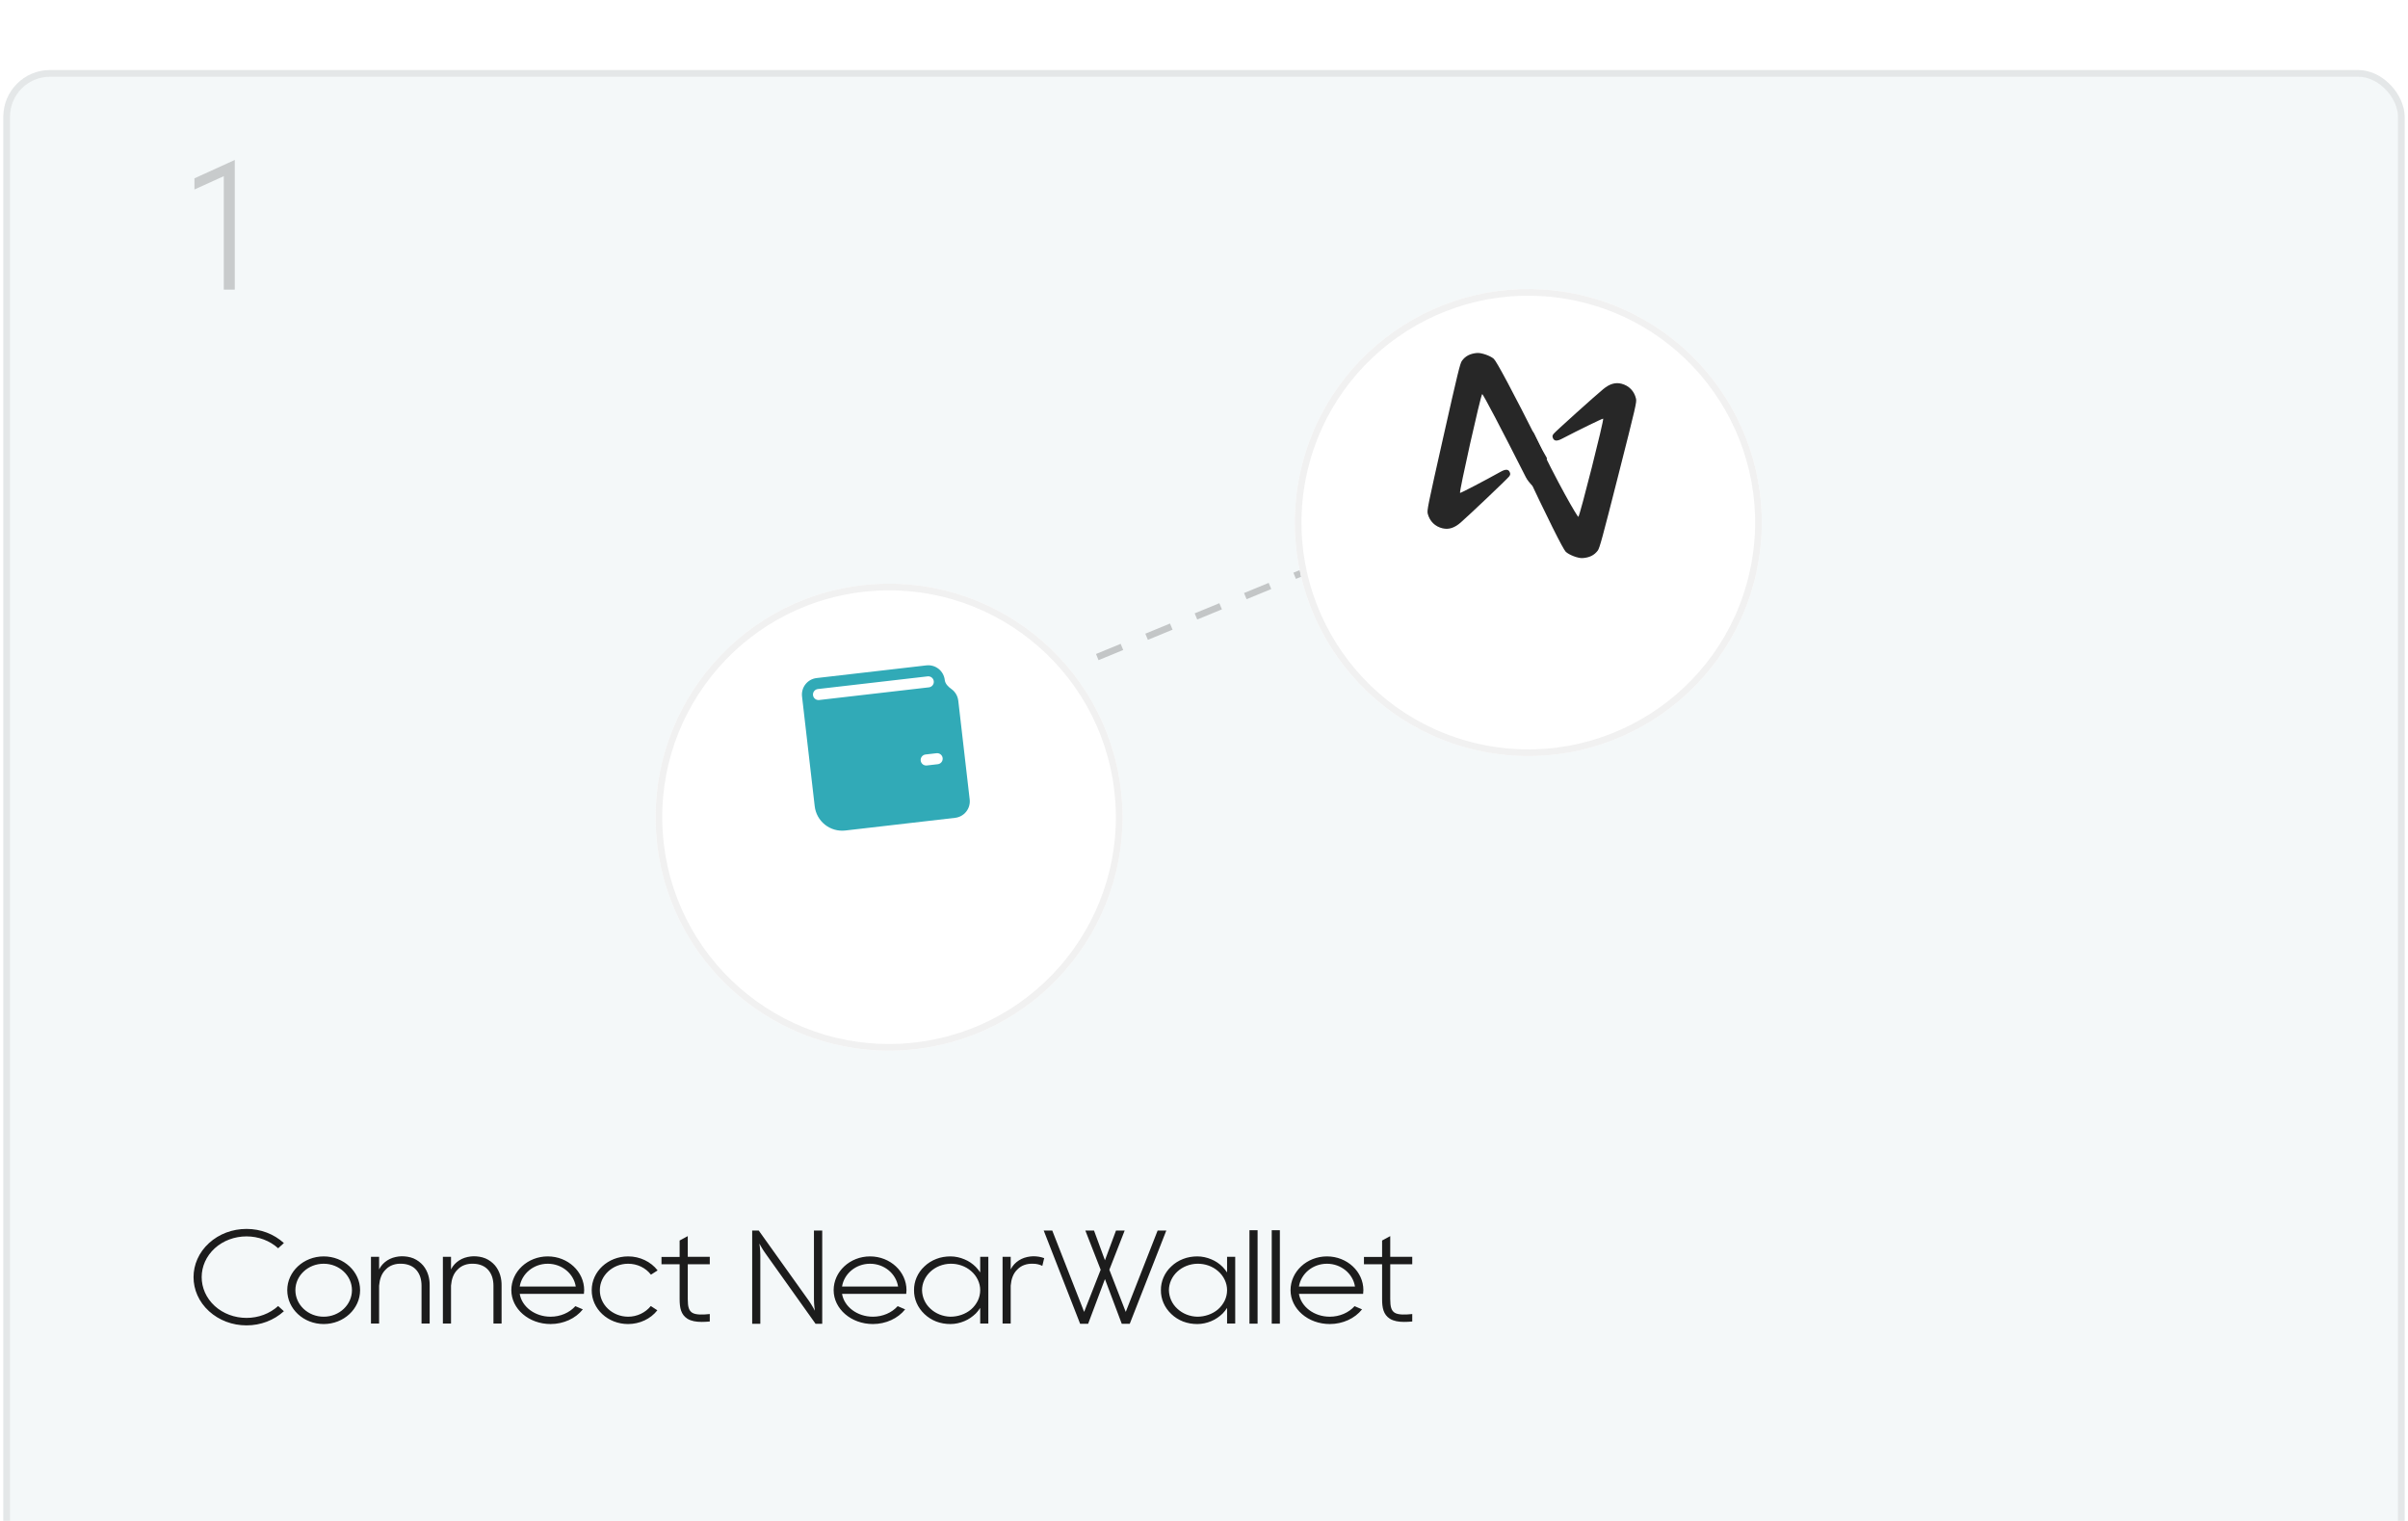 <svg fill="none" xmlns="http://www.w3.org/2000/svg" viewBox="70.5 60.5 361 228">
    <g filter="url(#filter0_d_1427_5136)">
        <rect x="71" y="61" width="360" height="227" rx="7" fill="#F4F8F9"/>
        <rect x="71.5" y="61.5" width="359" height="226" rx="6.5" stroke="#BBBBBB" stroke-opacity="0.28"/>
    </g>
    <path opacity="0.2" d="M235 159L269 145" stroke="black" stroke-dasharray="4 4"/>
    <g filter="url(#filter1_d_1427_5136)">
        <circle cx="203.784" cy="173" r="35" transform="rotate(-6.587 203.784 173)" fill="white"/>
        <circle cx="203.784" cy="173" r="34.5" transform="rotate(-6.587 203.784 173)" stroke="#F1F1F1"/>
    </g>
    <path d="M190.738 164.899C190.663 164.244 190.85 163.586 191.26 163.07C191.669 162.553 192.267 162.221 192.922 162.145L209.381 160.245C210.036 160.169 210.694 160.357 211.211 160.766C211.727 161.176 212.06 161.774 212.135 162.429C212.202 163.006 212.652 163.449 213.126 163.784C213.278 163.891 213.419 164.016 213.544 164.156C213.887 164.54 214.103 165.02 214.161 165.53L215.872 180.344C215.948 180.999 215.76 181.657 215.35 182.173C214.941 182.69 214.343 183.022 213.688 183.098L197.229 184.998C196.137 185.124 195.041 184.812 194.18 184.129C193.319 183.447 192.765 182.45 192.639 181.359L190.738 164.899ZM192.384 164.709C192.409 164.927 192.52 165.127 192.692 165.263C192.865 165.4 193.084 165.462 193.302 165.437L209.762 163.537C210.216 163.484 210.542 163.073 210.489 162.619C210.464 162.4 210.353 162.201 210.181 162.065C210.009 161.928 209.79 161.865 209.571 161.891L193.112 163.791C192.894 163.816 192.695 163.927 192.558 164.099C192.421 164.272 192.359 164.491 192.384 164.709ZM210.902 173.412L209.256 173.602C209.038 173.628 208.838 173.738 208.702 173.911C208.565 174.083 208.503 174.302 208.528 174.52C208.553 174.739 208.664 174.938 208.836 175.074C209.008 175.211 209.228 175.273 209.446 175.248L211.092 175.058C211.31 175.033 211.509 174.922 211.646 174.75C211.782 174.578 211.845 174.358 211.82 174.14C211.795 173.922 211.684 173.723 211.512 173.586C211.339 173.45 211.12 173.387 210.902 173.412Z" fill="#31AAB7"/>
    <g filter="url(#filter2_d_1427_5136)">
        <circle cx="299.617" cy="128.833" r="35" transform="rotate(12.689 299.617 128.833)" fill="white"/>
        <circle cx="299.617" cy="128.833" r="34.5" transform="rotate(12.689 299.617 128.833)" stroke="#F1F1F1"/>
    </g>
    <path d="M289.659 114.603C290.166 113.888 290.872 113.514 291.906 113.415C292.563 113.352 293.924 113.822 294.448 114.293C294.872 114.674 297.332 119.292 301.24 127.042C301.344 127.249 301.564 127.669 301.727 127.975L302.407 129.166L301.54 133.013C301.014 132.005 299.698 132.919 299.28 132.095C295.535 124.699 292.825 119.539 292.706 119.58C292.495 119.653 289.202 134.352 289.387 134.393C289.505 134.42 292.991 132.602 295.485 131.213C296.226 130.8 296.65 130.825 296.842 131.292C296.95 131.556 296.931 131.675 296.74 131.932C296.479 132.284 290.673 137.802 289.471 138.84C288.544 139.641 287.704 139.911 286.784 139.703C285.658 139.45 284.839 138.652 284.547 137.525C284.413 137.007 284.504 136.554 286.877 126.013C289.041 116.405 289.386 114.987 289.659 114.603Z" fill="#272727"/>
    <path d="M310.031 143.035C309.504 143.737 308.788 144.091 307.753 144.162C307.094 144.207 305.747 143.7 305.235 143.215C304.822 142.822 302.488 138.139 298.792 130.286C298.693 130.076 298.486 129.651 298.33 129.34L297.684 128.131L298.654 124.309C299.153 125.332 300.105 124.685 300.5 125.52C304.043 133.016 307 138.015 307.12 137.977C307.333 137.91 311.025 123.306 310.84 123.259C310.723 123.23 307.19 124.953 304.659 126.273C303.907 126.666 303.483 126.63 303.304 126.157C303.203 125.891 303.225 125.772 303.424 125.52C303.694 125.175 309.648 119.818 310.877 118.813C311.826 118.037 312.673 117.79 313.587 118.022C314.705 118.306 315.503 119.126 315.764 120.26C315.884 120.782 315.78 121.233 313.122 131.705C310.698 141.25 310.314 142.659 310.031 143.035Z" fill="#272727"/>
    <path d="M300.629 133.518C300.204 133.423 299.64 132.676 299.411 132.314C300.899 129.672 301.802 131.612 302.068 132.912C301.765 133.154 301.054 133.614 300.629 133.518Z" fill="#272727"/>
    <path d="M107.46 258.062C105.66 258.062 103.96 257.422 102.7 256.282C100.08 253.882 100.08 250.022 102.7 247.622C103.96 246.482 105.66 245.842 107.46 245.842C109.24 245.842 110.94 246.482 112.2 247.622L113.06 246.842C111.56 245.482 109.58 244.722 107.46 244.722C105.32 244.722 103.34 245.482 101.84 246.842C98.74 249.662 98.74 254.242 101.84 257.062C103.34 258.422 105.32 259.182 107.46 259.182C109.58 259.182 111.56 258.422 113.06 257.062L112.2 256.282C110.94 257.422 109.24 258.062 107.46 258.062ZM119.024 248.842C116.004 248.842 113.564 251.122 113.564 253.902C113.564 256.702 116.004 258.982 119.024 258.982C122.044 258.982 124.484 256.702 124.484 253.902C124.484 251.122 122.044 248.842 119.024 248.842ZM119.024 257.882C116.684 257.882 114.784 256.102 114.784 253.902C114.784 251.722 116.684 249.942 119.024 249.942C121.364 249.942 123.264 251.722 123.264 253.902C123.264 256.102 121.364 257.882 119.024 257.882ZM134.915 258.902V253.222C134.935 252.202 134.675 251.102 133.935 250.202C133.555 249.762 133.055 249.382 132.495 249.142C131.915 248.902 131.295 248.822 130.695 248.822C130.115 248.842 129.495 248.962 128.955 249.222C128.415 249.482 127.955 249.862 127.635 250.302C127.515 250.462 127.415 250.642 127.335 250.802V248.902H126.115V258.902H127.335V253.442C127.335 253.362 127.335 253.302 127.335 253.222C127.375 252.762 127.455 252.322 127.615 251.902C127.775 251.482 128.015 251.102 128.335 250.802C128.935 250.162 129.815 249.902 130.695 249.942C131.595 249.962 132.415 250.282 132.935 250.902C133.195 251.202 133.395 251.582 133.515 251.962C133.635 252.362 133.695 252.782 133.695 253.222V258.902H134.915ZM145.696 258.902V253.222C145.716 252.202 145.456 251.102 144.716 250.202C144.336 249.762 143.836 249.382 143.276 249.142C142.696 248.902 142.076 248.822 141.476 248.822C140.896 248.842 140.276 248.962 139.736 249.222C139.196 249.482 138.736 249.862 138.416 250.302C138.296 250.462 138.196 250.642 138.116 250.802V248.902H136.896V258.902H138.116V253.442C138.116 253.362 138.116 253.302 138.116 253.222C138.156 252.762 138.236 252.322 138.396 251.902C138.556 251.482 138.796 251.102 139.116 250.802C139.716 250.162 140.596 249.902 141.476 249.942C142.376 249.962 143.196 250.282 143.716 250.902C143.976 251.202 144.176 251.582 144.296 251.962C144.416 252.362 144.476 252.782 144.476 253.222V258.902H145.696ZM158.037 254.462C158.057 254.282 158.077 254.102 158.077 253.902C158.077 251.122 155.637 248.842 152.617 248.842C149.597 248.842 147.157 251.122 147.157 253.902C147.157 256.702 149.777 258.982 153.037 258.982C154.997 258.982 156.797 258.142 157.877 256.782L156.757 256.302C155.877 257.282 154.517 257.882 153.037 257.882C150.677 257.882 148.737 256.382 148.417 254.462H158.037ZM148.417 253.362C148.717 251.442 150.477 249.942 152.617 249.942C154.757 249.942 156.517 251.442 156.817 253.362H148.417ZM164.668 257.882H164.648C162.308 257.862 160.408 256.082 160.428 253.902C160.428 251.722 162.328 249.942 164.668 249.942C166.028 249.942 167.288 250.542 168.088 251.582L169.088 250.942C168.068 249.622 166.408 248.842 164.688 248.842C164.668 248.842 164.668 248.842 164.668 248.842C161.648 248.842 159.208 251.102 159.208 253.902C159.188 256.702 161.628 258.982 164.648 258.982H164.668C166.388 258.982 168.028 258.222 169.048 256.922L168.068 256.282C167.248 257.282 166.008 257.882 164.668 257.882ZM174.268 257.282C173.788 256.962 173.608 256.442 173.608 255.242V250.022H176.908V248.902H173.608V245.802L172.388 246.462V248.922H169.668V250.022H172.388V255.242C172.388 256.562 172.588 257.562 173.548 258.182C174.128 258.542 174.868 258.662 175.688 258.662C176.088 258.662 176.488 258.642 176.908 258.602V257.482C175.948 257.582 174.828 257.642 174.268 257.282ZM192.525 244.962V255.222C192.525 256.182 192.665 256.982 192.665 256.982C192.665 256.982 192.205 256.122 191.785 255.522L184.245 244.962H183.265V258.942H184.485V248.682C184.485 247.722 184.345 246.922 184.345 246.922C184.345 246.922 184.805 247.782 185.245 248.382L192.765 258.942H193.765V244.962H192.525ZM206.358 254.462C206.378 254.282 206.398 254.102 206.398 253.902C206.398 251.122 203.958 248.842 200.938 248.842C197.918 248.842 195.478 251.122 195.478 253.902C195.478 256.702 198.098 258.982 201.358 258.982C203.318 258.982 205.118 258.142 206.198 256.782L205.078 256.302C204.198 257.282 202.838 257.882 201.358 257.882C198.998 257.882 197.058 256.382 196.738 254.462H206.358ZM196.738 253.362C197.038 251.442 198.798 249.942 200.938 249.942C203.078 249.942 204.838 251.442 205.138 253.362H196.738ZM217.449 248.902V251.242C217.249 250.962 217.049 250.682 216.789 250.422C216.309 249.942 215.729 249.542 215.089 249.282C214.429 249.002 213.709 248.842 212.989 248.842C212.269 248.842 211.529 248.962 210.869 249.222C210.189 249.482 209.589 249.862 209.089 250.342C208.069 251.282 207.509 252.602 207.529 253.902C207.509 255.222 208.069 256.522 209.089 257.482C209.589 257.962 210.189 258.342 210.849 258.602C211.529 258.862 212.249 258.982 212.989 258.982C213.709 258.982 214.429 258.822 215.089 258.542C215.729 258.282 216.309 257.862 216.789 257.402C217.049 257.142 217.249 256.862 217.449 256.562V258.902H218.669V248.902H217.449ZM217.089 255.482C216.849 255.962 216.509 256.422 216.089 256.782C215.249 257.502 214.109 257.882 212.989 257.882C211.869 257.862 210.769 257.422 209.989 256.682C209.189 255.962 208.749 254.942 208.729 253.902C208.729 252.882 209.189 251.862 209.989 251.122C210.769 250.402 211.849 249.962 212.989 249.942C214.109 249.922 215.249 250.302 216.089 251.042C216.509 251.402 216.849 251.842 217.089 252.342C217.329 252.842 217.449 253.362 217.449 253.902C217.449 254.442 217.329 254.982 217.089 255.482ZM225.382 248.822C224.802 248.842 224.182 248.962 223.642 249.222C223.102 249.482 222.642 249.862 222.322 250.302C222.202 250.462 222.102 250.642 222.022 250.802V248.902H220.802V258.902H222.022V253.442C222.022 253.362 222.022 253.302 222.022 253.222C222.062 252.762 222.142 252.322 222.302 251.902C222.462 251.482 222.702 251.102 223.022 250.802C223.622 250.162 224.502 249.902 225.382 249.942C225.882 249.942 226.362 250.062 226.762 250.262L227.042 249.102C226.502 248.902 225.942 248.822 225.382 248.822ZM244.05 244.962L239.27 257.162L236.81 250.842L239.11 244.962H237.81L236.15 249.422L234.51 244.962H233.21L235.51 250.842L233.03 257.162L228.25 244.962H226.97L232.43 258.942H233.63L236.15 252.242L238.67 258.942H239.87L245.35 244.962H244.05ZM254.46 248.902V251.242C254.26 250.962 254.06 250.682 253.8 250.422C253.32 249.942 252.74 249.542 252.1 249.282C251.44 249.002 250.72 248.842 250 248.842C249.28 248.842 248.54 248.962 247.88 249.222C247.2 249.482 246.6 249.862 246.1 250.342C245.08 251.282 244.52 252.602 244.54 253.902C244.52 255.222 245.08 256.522 246.1 257.482C246.6 257.962 247.2 258.342 247.86 258.602C248.54 258.862 249.26 258.982 250 258.982C250.72 258.982 251.44 258.822 252.1 258.542C252.74 258.282 253.32 257.862 253.8 257.402C254.06 257.142 254.26 256.862 254.46 256.562V258.902H255.68V248.902H254.46ZM254.1 255.482C253.86 255.962 253.52 256.422 253.1 256.782C252.26 257.502 251.12 257.882 250 257.882C248.88 257.862 247.78 257.422 247 256.682C246.2 255.962 245.76 254.942 245.74 253.902C245.74 252.882 246.2 251.862 247 251.122C247.78 250.402 248.86 249.962 250 249.942C251.12 249.922 252.26 250.302 253.1 251.042C253.52 251.402 253.86 251.842 254.1 252.342C254.34 252.842 254.46 253.362 254.46 253.902C254.46 254.442 254.34 254.982 254.1 255.482ZM259.034 258.922V244.922H257.814V258.922H259.034ZM262.374 258.922V244.922H261.154V258.922H262.374ZM274.854 254.462C274.874 254.282 274.894 254.102 274.894 253.902C274.894 251.122 272.454 248.842 269.434 248.842C266.414 248.842 263.974 251.122 263.974 253.902C263.974 256.702 266.594 258.982 269.854 258.982C271.814 258.982 273.614 258.142 274.694 256.782L273.574 256.302C272.694 257.282 271.334 257.882 269.854 257.882C267.494 257.882 265.554 256.382 265.234 254.462H274.854ZM265.234 253.362C265.534 251.442 267.294 249.942 269.434 249.942C271.574 249.942 273.334 251.442 273.634 253.362H265.234ZM279.58 257.282C279.1 256.962 278.92 256.442 278.92 255.242V250.022H282.22V248.902H278.92V245.802L277.7 246.462V248.922H274.98V250.022H277.7V255.242C277.7 256.562 277.9 257.562 278.86 258.182C279.44 258.542 280.18 258.662 281 258.662C281.4 258.662 281.8 258.642 282.22 258.602V257.482C281.26 257.582 280.14 257.642 279.58 257.282Z" fill="#1C1C1C"/>
    <path opacity="0.2" d="M99.648 87.233V88.907L104.049 86.909V103.919H105.696V84.479L99.648 87.233Z" fill="#1C1C1C"/>
    <defs>
        <filter id="filter0_d_1427_5136" x="0" y="0" width="502" height="369" filterUnits="userSpaceOnUse" color-interpolation-filters="sRGB">
            <feFlood flood-opacity="0" result="BackgroundImageFix"/>
            <feColorMatrix in="SourceAlpha" type="matrix" values="0 0 0 0 0 0 0 0 0 0 0 0 0 0 0 0 0 0 127 0" result="hardAlpha"/>
            <feOffset dy="10"/>
            <feGaussianBlur stdDeviation="35.5"/>
            <feComposite in2="hardAlpha" operator="out"/>
            <feColorMatrix type="matrix" values="0 0 0 0 0 0 0 0 0 0 0 0 0 0 0 0 0 0 0.05 0"/>
            <feBlend mode="normal" in2="BackgroundImageFix" result="effect1_dropShadow_1427_5136"/>
            <feBlend mode="normal" in="SourceGraphic" in2="effect1_dropShadow_1427_5136" result="shape"/>
        </filter>
        <filter id="filter1_d_1427_5136" x="129.781" y="108.997" width="148.006" height="148.007" filterUnits="userSpaceOnUse" color-interpolation-filters="sRGB">
            <feFlood flood-opacity="0" result="BackgroundImageFix"/>
            <feColorMatrix in="SourceAlpha" type="matrix" values="0 0 0 0 0 0 0 0 0 0 0 0 0 0 0 0 0 0 127 0" result="hardAlpha"/>
            <feOffset dy="10"/>
            <feGaussianBlur stdDeviation="19.5"/>
            <feComposite in2="hardAlpha" operator="out"/>
            <feColorMatrix type="matrix" values="0 0 0 0 0 0 0 0 0 0 0 0 0 0 0 0 0 0 0.02 0"/>
            <feBlend mode="normal" in2="BackgroundImageFix" result="effect1_dropShadow_1427_5136"/>
            <feBlend mode="normal" in="SourceGraphic" in2="effect1_dropShadow_1427_5136" result="shape"/>
        </filter>
        <filter id="filter2_d_1427_5136" x="225.609" y="64.826" width="148.016" height="148.015" filterUnits="userSpaceOnUse" color-interpolation-filters="sRGB">
            <feFlood flood-opacity="0" result="BackgroundImageFix"/>
            <feColorMatrix in="SourceAlpha" type="matrix" values="0 0 0 0 0 0 0 0 0 0 0 0 0 0 0 0 0 0 127 0" result="hardAlpha"/>
            <feOffset dy="10"/>
            <feGaussianBlur stdDeviation="19.5"/>
            <feComposite in2="hardAlpha" operator="out"/>
            <feColorMatrix type="matrix" values="0 0 0 0 0 0 0 0 0 0 0 0 0 0 0 0 0 0 0.02 0"/>
            <feBlend mode="normal" in2="BackgroundImageFix" result="effect1_dropShadow_1427_5136"/>
            <feBlend mode="normal" in="SourceGraphic" in2="effect1_dropShadow_1427_5136" result="shape"/>
        </filter>
    </defs>
</svg>
